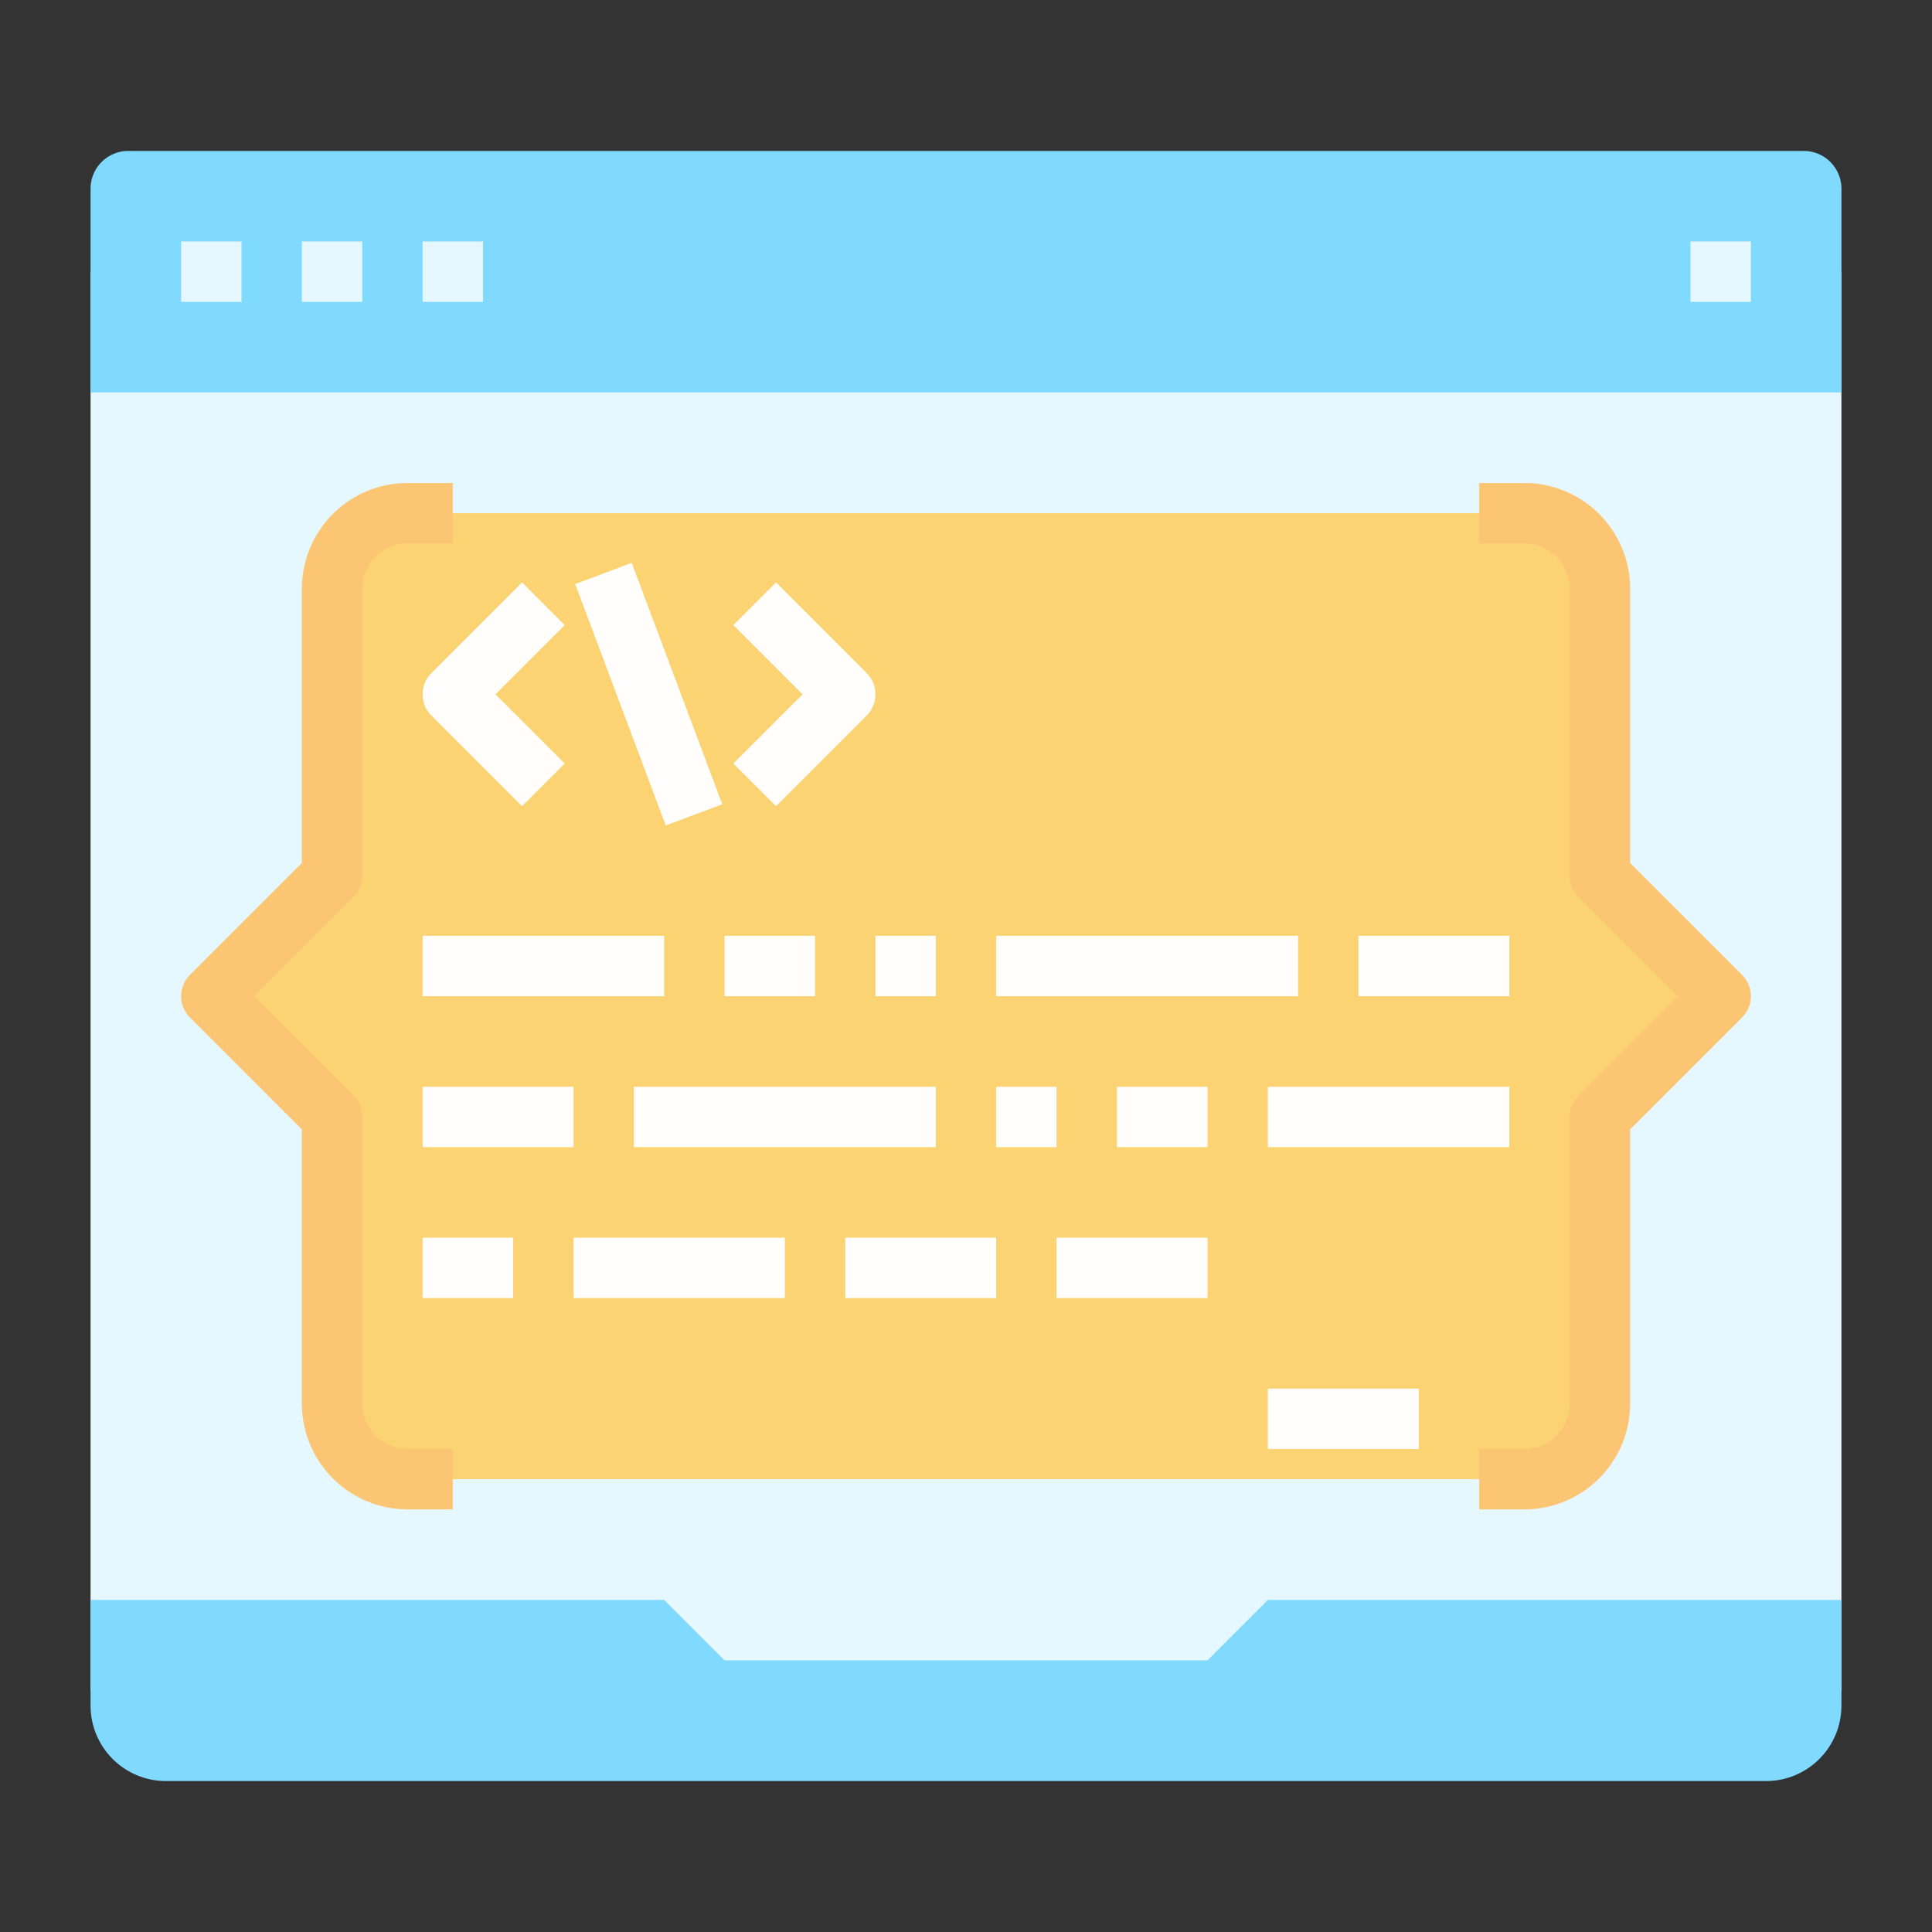 <svg id="Flat" height="512" viewBox="0 0 512 512" width="512" xmlns="http://www.w3.org/2000/svg"><rect x="0" y="0" width="512" height="512" fill="#333333" stroke="none"/><g><path d="m24 72h464v376h-464z" fill="#e6f8ff"/><path d="m24 104v-54a10 10 0 0 1 10-10h444a10 10 0 0 1 10 10v54z" fill="#80daff"/><path d="m468 472h-424a20 20 0 0 1 -20-20v-28h152l16 16h128l16-16h152v28a20 20 0 0 1 -20 20z" fill="#80daff"/><path d="m448 64h16v16h-16z" fill="#e6f8ff"/><path d="m112 64h16v16h-16z" fill="#e6f8ff"/><path d="m48 64h16v16h-16z" fill="#e6f8ff"/><path d="m80 64h16v16h-16z" fill="#e6f8ff"/><path d="m392 136h12a20 20 0 0 1 20 20v76l32 32-32 32v76a20 20 0 0 1 -20 20h-296a20 20 0 0 1 -20-20v-76l-32-32 32-32v-76a20 20 0 0 1 20-20z" fill="#fbd373"/><path d="m120 400h-12a28.031 28.031 0 0 1 -28-28v-72.686l-29.657-29.657a7.999 7.999 0 0 1 0-11.313l29.657-29.657v-72.686a28.031 28.031 0 0 1 28-28h12v16h-12a12.014 12.014 0 0 0 -12 12v76a7.999 7.999 0 0 1 -2.343 5.657l-26.343 26.343 26.343 26.343a7.999 7.999 0 0 1 2.343 5.657v76a12.014 12.014 0 0 0 12 12h12z" fill="#fbc573"/><path d="m404 400h-12v-16h12a12.014 12.014 0 0 0 12-12v-76a7.999 7.999 0 0 1 2.343-5.657l26.343-26.343-26.343-26.343a7.999 7.999 0 0 1 -2.343-5.657v-76a12.014 12.014 0 0 0 -12-12h-12v-16h12a28.031 28.031 0 0 1 28 28v72.686l29.657 29.657a7.999 7.999 0 0 1 0 11.313l-29.657 29.657v72.686a28.031 28.031 0 0 1 -28 28z" fill="#fbc573"/><g fill="#fffefd"><path d="m138.343 213.657-24-24a7.999 7.999 0 0 1 0-11.313l24-24 11.313 11.313-18.343 18.343 18.343 18.343z"/><path d="m205.657 213.657-11.313-11.313 18.343-18.343-18.343-18.343 11.313-11.313 24 24a7.999 7.999 0 0 1 0 11.313z"/><path d="m164 149.824h16v68.352h-16z" transform="matrix(.936 -.351 .351 .936 -53.655 72.109)"/><path d="m112 248h64v16h-64z"/><path d="m192 248h24v16h-24z"/><path d="m232 248h16v16h-16z"/><path d="m264 248h80v16h-80z"/><path d="m360 248h40v16h-40z"/><path d="m336 288h64v16h-64z"/><path d="m296 288h24v16h-24z"/><path d="m264 288h16v16h-16z"/><path d="m168 288h80v16h-80z"/><path d="m112 288h40v16h-40z"/><path d="m280 328h40v16h-40z"/><path d="m224 328h40v16h-40z"/><path d="m152 328h56v16h-56z"/><path d="m112 328h24v16h-24z"/><path d="m336 368h40v16h-40z"/></g></g></svg>
